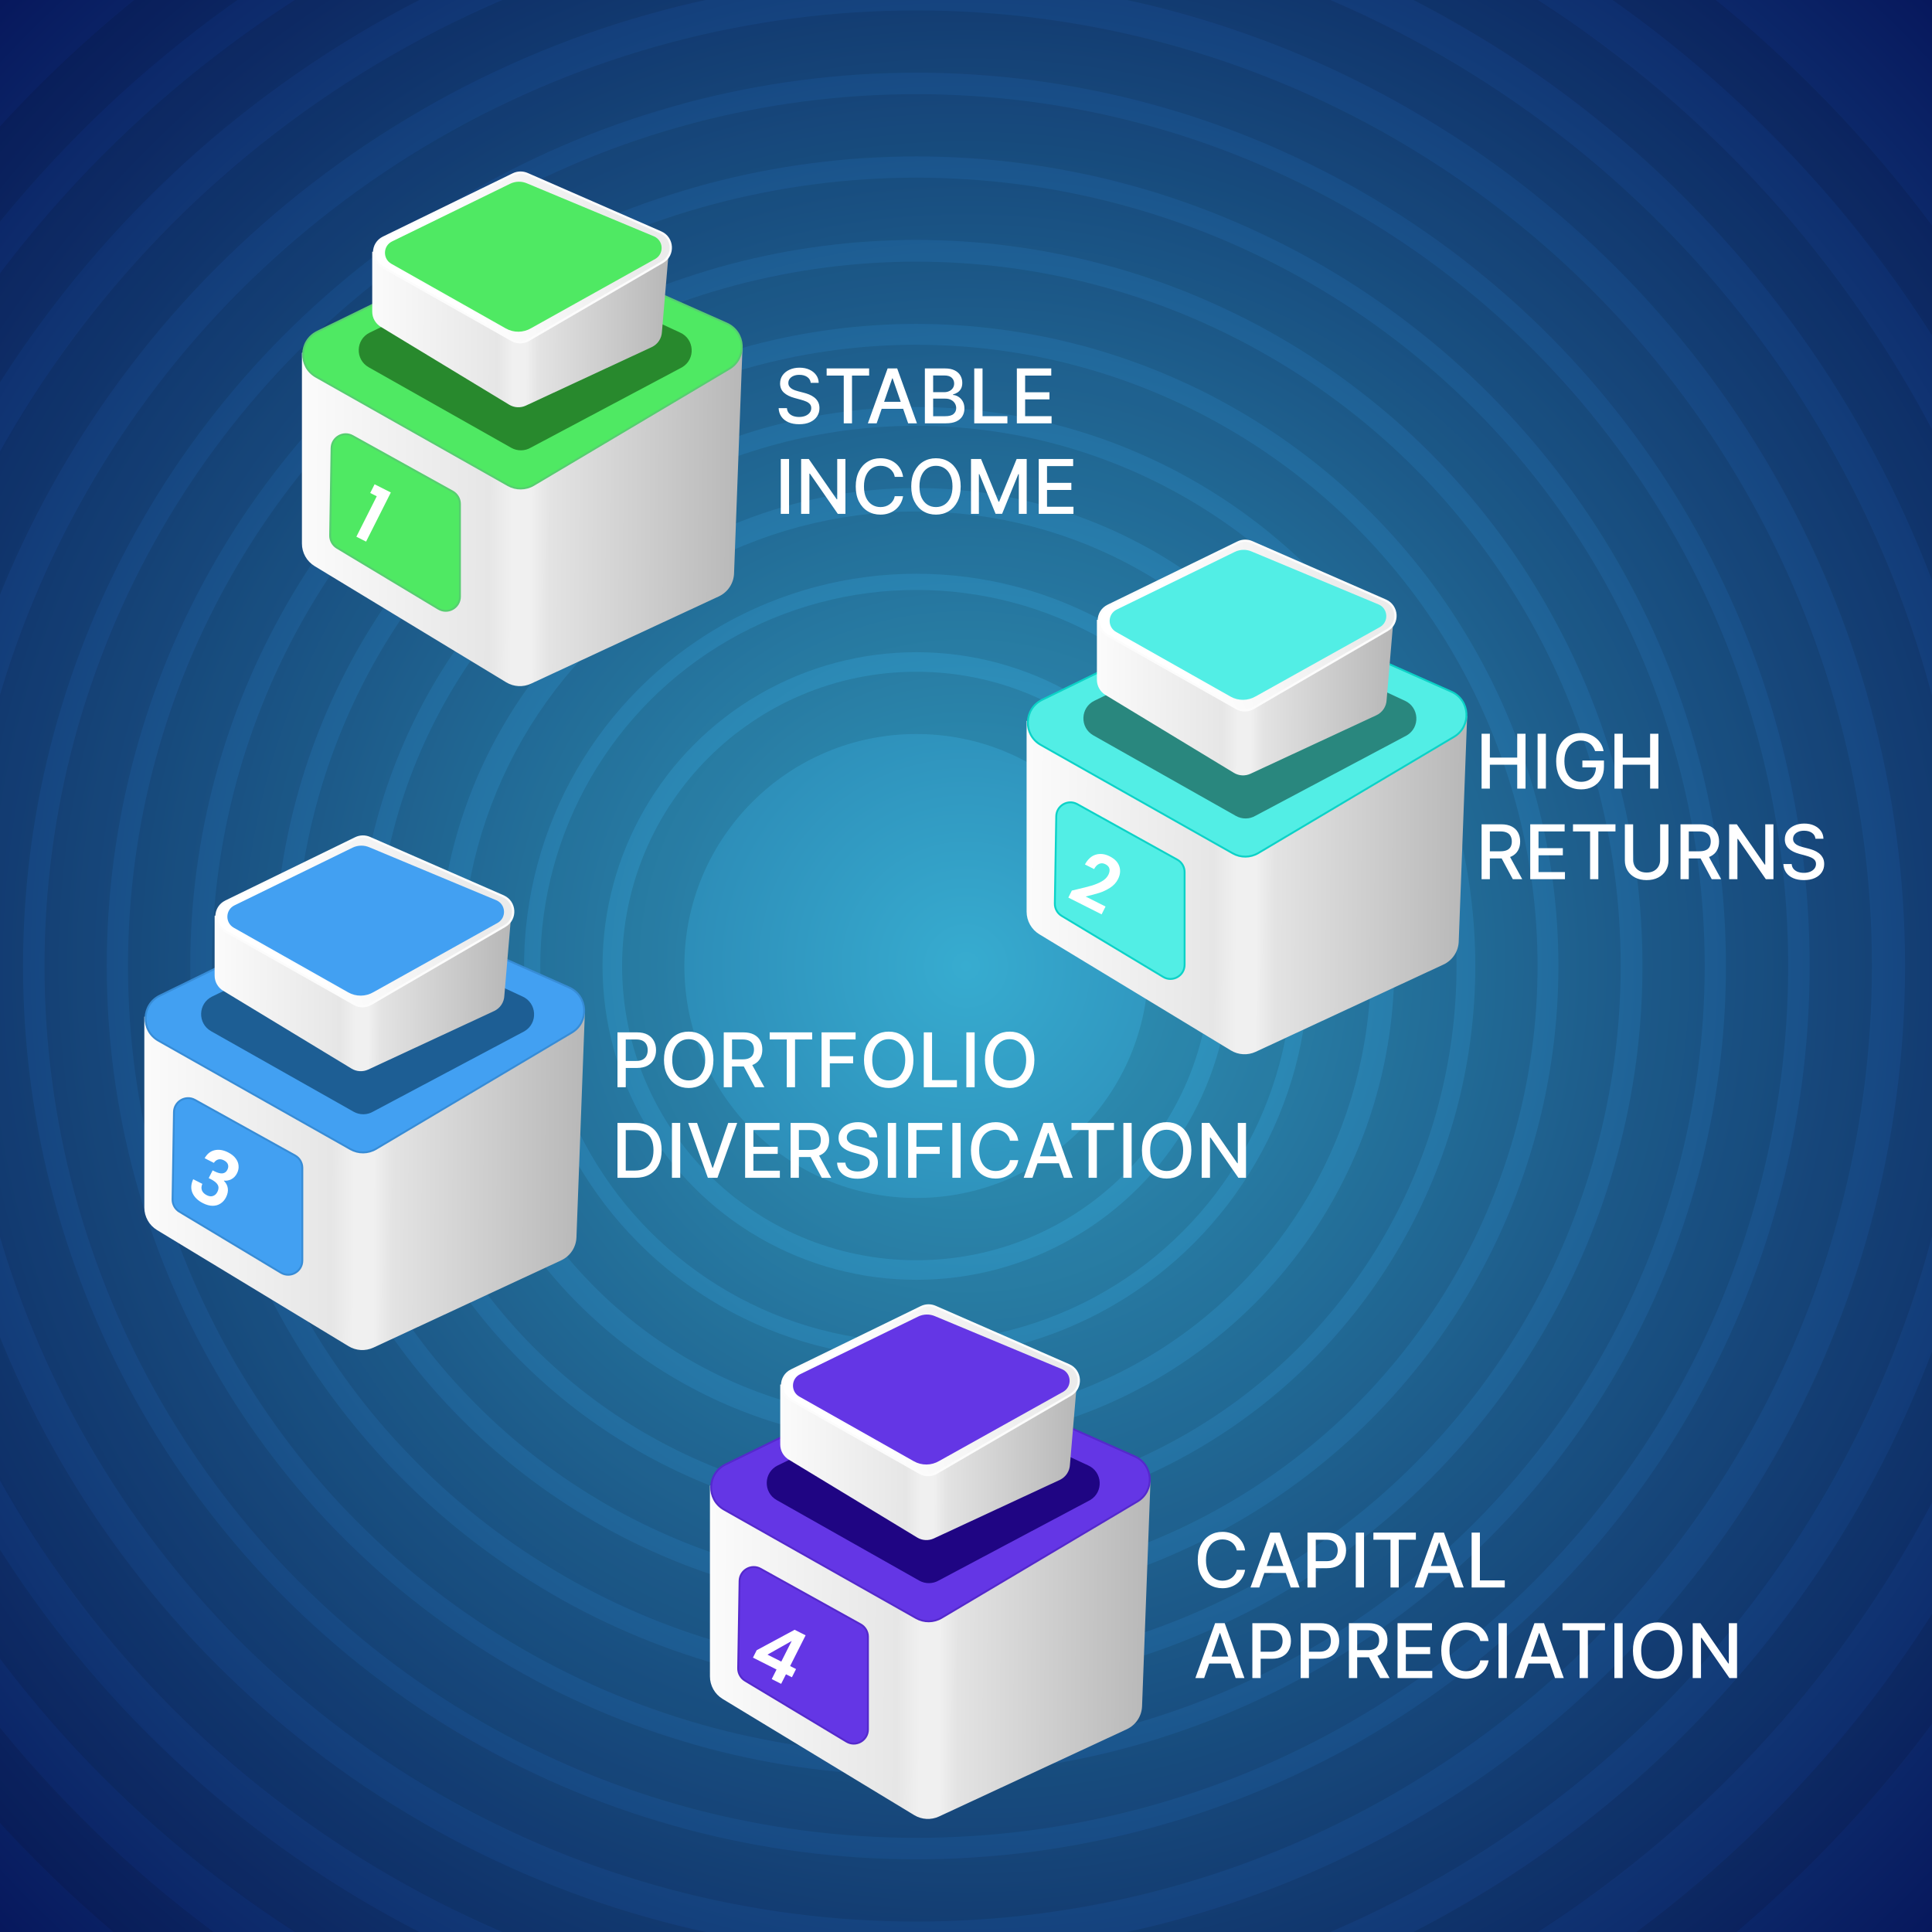 <svg width="1024" height="1024" viewBox="0 0 1024 1024" fill="none" xmlns="http://www.w3.org/2000/svg">
<g clip-path="url(#clip0_9673_22041)">
<rect width="1024" height="1024" fill="url(#paint0_radial_9673_22041)"/>
<circle cx="485.682" cy="512" r="489.975" stroke="black" stroke-opacity="0.1" stroke-width="33"/>
<circle cx="485.682" cy="512" r="540.537" stroke="black" stroke-opacity="0.1" stroke-width="33"/>
<circle cx="485.682" cy="512" r="592.33" stroke="black" stroke-opacity="0.1" stroke-width="33"/>
<circle cx="490.262" cy="516.58" r="648.703" stroke="black" stroke-opacity="0.1" stroke-width="33"/>
<circle cx="485.68" cy="512" r="139.457" stroke="black" stroke-opacity="0.1" stroke-width="33"/>
<circle cx="485.678" cy="512.001" r="182.823" stroke="black" stroke-opacity="0.1" stroke-width="33"/>
<circle cx="485.681" cy="511.999" r="224.404" stroke="black" stroke-opacity="0.1" stroke-width="33"/>
<circle cx="485.675" cy="512" r="269.82" stroke="black" stroke-opacity="0.1" stroke-width="33"/>
<circle cx="485.678" cy="512" r="312.763" stroke="black" stroke-opacity="0.1" stroke-width="33"/>
<circle cx="485.676" cy="512" r="356.817" stroke="black" stroke-opacity="0.1" stroke-width="33"/>
<circle cx="485.685" cy="511.999" r="401.337" stroke="black" stroke-opacity="0.1" stroke-width="33"/>
<circle cx="485.68" cy="512" r="445.59" stroke="black" stroke-opacity="0.1" stroke-width="33"/>
<g filter="url(#filter0_d_9673_22041)">
<path d="M271.451 358.361C267.218 360.329 262.283 360.057 258.291 357.636L156.768 296.064C152.583 293.526 150.027 288.988 150.028 284.093L150.029 182.974L383.535 180.352L379.062 299.939C378.866 305.194 375.741 309.895 370.972 312.111L271.451 358.361Z" fill="url(#paint1_linear_9673_22041)"/>
<path d="M259.288 253.178L157.53 195.696C148.067 190.35 148.478 176.583 158.244 171.812L260.463 121.873C264.046 120.122 268.219 120.045 271.863 121.662L375.134 167.473C385.155 171.918 385.979 185.822 376.554 191.42L272.822 253.031C268.663 255.501 263.5 255.557 259.288 253.178Z" fill="#4FE963" stroke="#56CE70"/>
<path d="M271.372 233.237C268.173 235.133 264.201 235.173 260.958 233.341L185.42 190.659C178.134 186.543 178.442 175.959 185.953 172.297L261.764 135.34C264.52 133.996 267.731 133.94 270.536 135.185L350.428 172.248C358.141 175.672 358.785 186.362 351.536 190.66L271.372 233.237Z" fill="#28892D"/>
<path d="M268.697 210.987C265.858 212.306 262.549 212.123 259.873 210.5L191.805 169.218C188.999 167.517 187.286 164.474 187.286 161.192L187.287 129.426L344.535 128.352L340.846 171.816C340.715 175.339 338.62 178.492 335.422 179.977L268.697 210.987Z" fill="url(#paint2_linear_9673_22041)"/>
<path d="M269.489 88.246L340.285 119.186C340.285 119.186 340.286 119.186 340.286 119.186C346.842 122.098 347.386 131.181 341.23 134.833C341.229 134.833 341.229 134.833 341.228 134.834L270.186 176.177L270.182 176.179C267.464 177.791 264.087 177.825 261.331 176.268L192.766 137.526C186.572 134.027 186.837 125.032 193.218 121.921L262.03 88.376C264.372 87.234 267.101 87.186 269.486 88.245L269.489 88.246Z" fill="url(#paint3_linear_9673_22041)" stroke="#FCFCFC" stroke-width="1.2"/>
<path d="M271.53 169.931C267.399 172.385 262.271 172.441 258.087 170.077L197.45 135.824C192.75 133.169 192.955 126.332 197.805 123.962L260.361 93.401C263.207 92.01 266.523 91.949 269.419 93.233L336.684 121.297C341.661 123.505 342.07 130.41 337.389 133.191L271.53 169.931Z" fill="#4FE963"/>
<path d="M176.879 227.093L229.91 256.535C232.292 257.858 233.769 260.368 233.769 263.092L233.769 312.24C233.769 318.072 227.403 321.673 222.404 318.667L168.626 286.332C166.333 284.953 164.948 282.458 164.992 279.783L165.74 233.529C165.831 227.865 171.927 224.344 176.879 227.093Z" fill="#4FE963" stroke="#56CE70"/>
</g>
<path d="M196.221 261.293L198.543 256.685L207.151 261.024L194.027 287.063L188.883 284.471L199.685 263.039L196.221 261.293Z" fill="white"/>
<path d="M429.699 202.918C429.548 201.574 428.923 200.532 427.824 199.793C426.726 199.045 425.343 198.671 423.676 198.671C422.483 198.671 421.451 198.861 420.58 199.239C419.709 199.609 419.032 200.12 418.549 200.773C418.075 201.417 417.838 202.151 417.838 202.975C417.838 203.666 417.999 204.263 418.321 204.765C418.653 205.267 419.084 205.688 419.614 206.029C420.154 206.361 420.731 206.64 421.347 206.867C421.962 207.085 422.554 207.265 423.123 207.407L425.963 208.146C426.891 208.373 427.843 208.681 428.819 209.069C429.794 209.457 430.698 209.969 431.532 210.603C432.365 211.237 433.037 212.023 433.549 212.961C434.069 213.898 434.33 215.021 434.33 216.327C434.33 217.975 433.904 219.438 433.051 220.717C432.209 221.995 430.982 223.004 429.373 223.742C427.772 224.481 425.836 224.85 423.563 224.85C421.385 224.85 419.5 224.504 417.909 223.813C416.319 223.122 415.073 222.142 414.174 220.873C413.274 219.594 412.777 218.079 412.682 216.327H417.086C417.171 217.379 417.512 218.254 418.108 218.955C418.714 219.647 419.486 220.163 420.424 220.504C421.371 220.835 422.408 221.001 423.534 221.001C424.775 221.001 425.878 220.807 426.844 220.418C427.819 220.021 428.587 219.471 429.145 218.771C429.704 218.06 429.983 217.232 429.983 216.285C429.983 215.423 429.737 214.718 429.245 214.168C428.762 213.619 428.104 213.165 427.27 212.805C426.446 212.445 425.514 212.128 424.472 211.853L421.034 210.915C418.705 210.281 416.858 209.348 415.495 208.117C414.141 206.886 413.463 205.257 413.463 203.231C413.463 201.555 413.918 200.092 414.827 198.842C415.736 197.592 416.967 196.621 418.52 195.93C420.073 195.229 421.825 194.879 423.776 194.879C425.746 194.879 427.483 195.224 428.989 195.915C430.504 196.607 431.697 197.558 432.569 198.771C433.44 199.973 433.894 201.356 433.932 202.918H429.699ZM438.14 199.055V195.276H460.654V199.055H451.578V224.367H447.203V199.055H438.14ZM464.65 224.367H459.99L470.459 195.276H475.53L485.999 224.367H481.34L473.115 200.56H472.888L464.65 224.367ZM465.431 212.975H480.544V216.668H465.431V212.975ZM490.2 224.367V195.276H500.853C502.918 195.276 504.627 195.617 505.981 196.299C507.335 196.971 508.349 197.885 509.021 199.04C509.693 200.186 510.029 201.479 510.029 202.918C510.029 204.13 509.807 205.153 509.362 205.987C508.917 206.81 508.32 207.473 507.572 207.975C506.833 208.468 506.019 208.827 505.129 209.055V209.339C506.095 209.386 507.037 209.699 507.956 210.276C508.884 210.844 509.651 211.654 510.257 212.705C510.863 213.756 511.166 215.035 511.166 216.54C511.166 218.027 510.815 219.362 510.115 220.546C509.423 221.72 508.353 222.653 506.904 223.344C505.456 224.026 503.604 224.367 501.35 224.367H490.2ZM494.589 220.603H500.924C503.027 220.603 504.532 220.196 505.441 219.381C506.35 218.567 506.805 217.549 506.805 216.327C506.805 215.409 506.573 214.566 506.109 213.799C505.645 213.032 504.982 212.421 504.12 211.967C503.268 211.512 502.255 211.285 501.081 211.285H494.589V220.603ZM494.589 207.862H500.47C501.455 207.862 502.34 207.672 503.126 207.293C503.922 206.915 504.551 206.384 505.015 205.702C505.489 205.011 505.725 204.197 505.725 203.259C505.725 202.057 505.304 201.048 504.461 200.234C503.618 199.419 502.326 199.012 500.583 199.012H494.589V207.862ZM516.372 224.367V195.276H520.761V220.589H533.943V224.367H516.372ZM538.95 224.367V195.276H557.189V199.055H543.339V207.918H556.237V211.683H543.339V220.589H557.359V224.367H538.95ZM418.222 243.276V272.367H413.833V243.276H418.222ZM448.094 243.276V272.367H444.06L429.273 251.032H429.003V272.367H424.614V243.276H428.676L443.478 264.64H443.748V243.276H448.094ZM478.659 252.737H474.227C474.056 251.79 473.739 250.956 473.275 250.237C472.811 249.517 472.243 248.906 471.571 248.404C470.898 247.902 470.145 247.523 469.312 247.268C468.488 247.012 467.612 246.884 466.684 246.884C465.008 246.884 463.507 247.306 462.181 248.148C460.865 248.991 459.824 250.227 459.056 251.856C458.299 253.485 457.92 255.473 457.92 257.822C457.92 260.189 458.299 262.187 459.056 263.816C459.824 265.445 460.87 266.676 462.196 267.509C463.521 268.343 465.013 268.759 466.67 268.759C467.589 268.759 468.46 268.636 469.284 268.39C470.117 268.134 470.87 267.76 471.542 267.268C472.215 266.775 472.783 266.174 473.247 265.464C473.72 264.744 474.047 263.92 474.227 262.992L478.659 263.006C478.422 264.436 477.963 265.753 477.281 266.955C476.609 268.148 475.742 269.181 474.681 270.052C473.63 270.914 472.428 271.581 471.074 272.055C469.719 272.528 468.242 272.765 466.642 272.765C464.123 272.765 461.878 272.168 459.909 270.975C457.939 269.772 456.386 268.054 455.25 265.819C454.123 263.584 453.559 260.918 453.559 257.822C453.559 254.716 454.127 252.05 455.264 249.825C456.4 247.59 457.953 245.876 459.923 244.683C461.893 243.48 464.132 242.879 466.642 242.879C468.185 242.879 469.625 243.101 470.96 243.546C472.305 243.982 473.512 244.626 474.582 245.478C475.652 246.321 476.538 247.353 477.238 248.575C477.939 249.787 478.413 251.174 478.659 252.737ZM509.181 257.822C509.181 260.928 508.613 263.598 507.476 265.833C506.34 268.058 504.782 269.772 502.803 270.975C500.833 272.168 498.594 272.765 496.084 272.765C493.565 272.765 491.316 272.168 489.337 270.975C487.367 269.772 485.814 268.054 484.678 265.819C483.542 263.584 482.973 260.918 482.973 257.822C482.973 254.716 483.542 252.05 484.678 249.825C485.814 247.59 487.367 245.876 489.337 244.683C491.316 243.48 493.565 242.879 496.084 242.879C498.594 242.879 500.833 243.48 502.803 244.683C504.782 245.876 506.34 247.59 507.476 249.825C508.613 252.05 509.181 254.716 509.181 257.822ZM504.834 257.822C504.834 255.454 504.451 253.461 503.684 251.842C502.926 250.213 501.884 248.982 500.559 248.148C499.242 247.306 497.751 246.884 496.084 246.884C494.408 246.884 492.912 247.306 491.596 248.148C490.279 248.982 489.238 250.213 488.471 251.842C487.713 253.461 487.334 255.454 487.334 257.822C487.334 260.189 487.713 262.187 488.471 263.816C489.238 265.435 490.279 266.666 491.596 267.509C492.912 268.343 494.408 268.759 496.084 268.759C497.751 268.759 499.242 268.343 500.559 267.509C501.884 266.666 502.926 265.435 503.684 263.816C504.451 262.187 504.834 260.189 504.834 257.822ZM514.653 243.276H519.98L529.241 265.89H529.582L538.843 243.276H544.17V272.367H539.994V251.316H539.724L531.145 272.325H527.679L519.099 251.302H518.829V272.367H514.653V243.276ZM550.551 272.367V243.276H568.79V247.055H554.941V255.918H567.838V259.683H554.941V268.589H568.961V272.367H550.551Z" fill="white"/>
<path d="M327.274 576.264V547.173H337.643C339.907 547.173 341.782 547.585 343.268 548.409C344.755 549.232 345.868 550.359 346.607 551.789C347.345 553.21 347.714 554.81 347.714 556.59C347.714 558.38 347.34 559.99 346.592 561.42C345.854 562.84 344.736 563.967 343.24 564.801C341.753 565.624 339.883 566.036 337.629 566.036H330.499V562.315H337.232C338.661 562.315 339.821 562.069 340.712 561.576C341.602 561.074 342.255 560.392 342.672 559.531C343.089 558.669 343.297 557.689 343.297 556.59C343.297 555.492 343.089 554.517 342.672 553.664C342.255 552.812 341.597 552.144 340.697 551.661C339.807 551.178 338.633 550.937 337.175 550.937H331.663V576.264H327.274ZM378.13 561.718C378.13 564.824 377.562 567.495 376.425 569.73C375.289 571.955 373.731 573.669 371.752 574.872C369.782 576.065 367.543 576.661 365.033 576.661C362.514 576.661 360.265 576.065 358.286 574.872C356.317 573.669 354.763 571.95 353.627 569.715C352.491 567.481 351.923 564.815 351.923 561.718C351.923 558.612 352.491 555.946 353.627 553.721C354.763 551.486 356.317 549.772 358.286 548.579C360.265 547.376 362.514 546.775 365.033 546.775C367.543 546.775 369.782 547.376 371.752 548.579C373.731 549.772 375.289 551.486 376.425 553.721C377.562 555.946 378.13 558.612 378.13 561.718ZM373.783 561.718C373.783 559.351 373.4 557.357 372.633 555.738C371.875 554.109 370.834 552.878 369.508 552.045C368.192 551.202 366.7 550.781 365.033 550.781C363.357 550.781 361.861 551.202 360.545 552.045C359.228 552.878 358.187 554.109 357.42 555.738C356.662 557.357 356.283 559.351 356.283 561.718C356.283 564.086 356.662 566.084 357.42 567.713C358.187 569.332 359.228 570.563 360.545 571.406C361.861 572.239 363.357 572.656 365.033 572.656C366.7 572.656 368.192 572.239 369.508 571.406C370.834 570.563 371.875 569.332 372.633 567.713C373.4 566.084 373.783 564.086 373.783 561.718ZM383.602 576.264V547.173H393.972C396.225 547.173 398.096 547.561 399.582 548.338C401.079 549.114 402.196 550.189 402.935 551.562C403.673 552.926 404.043 554.502 404.043 556.292C404.043 558.072 403.669 559.64 402.92 560.994C402.182 562.338 401.064 563.385 399.568 564.133C398.081 564.881 396.211 565.255 393.957 565.255H386.102V561.477H393.56C394.98 561.477 396.135 561.273 397.026 560.866C397.925 560.459 398.583 559.867 399 559.09C399.417 558.314 399.625 557.381 399.625 556.292C399.625 555.194 399.412 554.242 398.986 553.437C398.569 552.632 397.911 552.017 397.011 551.59C396.121 551.155 394.952 550.937 393.503 550.937H387.991V576.264H383.602ZM397.963 563.139L405.151 576.264H400.151L393.105 563.139H397.963ZM407.949 550.951V547.173H430.463V550.951H421.386V576.264H417.011V550.951H407.949ZM435.438 576.264V547.173H453.478V550.951H439.827V559.815H452.185V563.579H439.827V576.264H435.438ZM484.146 561.718C484.146 564.824 483.577 567.495 482.441 569.73C481.305 571.955 479.747 573.669 477.768 574.872C475.798 576.065 473.558 576.661 471.049 576.661C468.53 576.661 466.281 576.065 464.302 574.872C462.332 573.669 460.779 571.95 459.643 569.715C458.506 567.481 457.938 564.815 457.938 561.718C457.938 558.612 458.506 555.946 459.643 553.721C460.779 551.486 462.332 549.772 464.302 548.579C466.281 547.376 468.53 546.775 471.049 546.775C473.558 546.775 475.798 547.376 477.768 548.579C479.747 549.772 481.305 551.486 482.441 553.721C483.577 555.946 484.146 558.612 484.146 561.718ZM479.799 561.718C479.799 559.351 479.415 557.357 478.648 555.738C477.891 554.109 476.849 552.878 475.523 552.045C474.207 551.202 472.716 550.781 471.049 550.781C469.373 550.781 467.877 551.202 466.56 552.045C465.244 552.878 464.202 554.109 463.435 555.738C462.678 557.357 462.299 559.351 462.299 561.718C462.299 564.086 462.678 566.084 463.435 567.713C464.202 569.332 465.244 570.563 466.56 571.406C467.877 572.239 469.373 572.656 471.049 572.656C472.716 572.656 474.207 572.239 475.523 571.406C476.849 570.563 477.891 569.332 478.648 567.713C479.415 566.084 479.799 564.086 479.799 561.718ZM489.618 576.264V547.173H494.007V572.485H507.189V576.264H489.618ZM516.585 547.173V576.264H512.196V547.173H516.585ZM548.247 561.718C548.247 564.824 547.679 567.495 546.543 569.73C545.406 571.955 543.848 573.669 541.869 574.872C539.9 576.065 537.66 576.661 535.151 576.661C532.632 576.661 530.383 576.065 528.403 574.872C526.434 573.669 524.881 571.95 523.744 569.715C522.608 567.481 522.04 564.815 522.04 561.718C522.04 558.612 522.608 555.946 523.744 553.721C524.881 551.486 526.434 549.772 528.403 548.579C530.383 547.376 532.632 546.775 535.151 546.775C537.66 546.775 539.9 547.376 541.869 548.579C543.848 549.772 545.406 551.486 546.543 553.721C547.679 555.946 548.247 558.612 548.247 561.718ZM543.901 561.718C543.901 559.351 543.517 557.357 542.75 555.738C541.992 554.109 540.951 552.878 539.625 552.045C538.309 551.202 536.817 550.781 535.151 550.781C533.474 550.781 531.978 551.202 530.662 552.045C529.346 552.878 528.304 554.109 527.537 555.738C526.779 557.357 526.401 559.351 526.401 561.718C526.401 564.086 526.779 566.084 527.537 567.713C528.304 569.332 529.346 570.563 530.662 571.406C531.978 572.239 533.474 572.656 535.151 572.656C536.817 572.656 538.309 572.239 539.625 571.406C540.951 570.563 541.992 569.332 542.75 567.713C543.517 566.084 543.901 564.086 543.901 561.718ZM336.692 624.264H327.274V595.173H336.99C339.84 595.173 342.288 595.755 344.334 596.92C346.379 598.075 347.946 599.737 349.036 601.906C350.134 604.065 350.683 606.655 350.683 609.676C350.683 612.706 350.129 615.31 349.021 617.488C347.923 619.666 346.332 621.342 344.249 622.517C342.165 623.681 339.646 624.264 336.692 624.264ZM331.663 620.428H336.45C338.666 620.428 340.508 620.012 341.976 619.178C343.444 618.336 344.542 617.119 345.271 615.528C346 613.927 346.365 611.977 346.365 609.676C346.365 607.393 346 605.457 345.271 603.866C344.552 602.275 343.477 601.068 342.047 600.244C340.617 599.42 338.841 599.008 336.72 599.008H331.663V620.428ZM360.531 595.173V624.264H356.141V595.173H360.531ZM369.465 595.173L377.562 618.866H377.888L385.985 595.173H390.729L380.261 624.264H375.19L364.721 595.173H369.465ZM394.93 624.264V595.173H413.169V598.951H399.32V607.815H412.217V611.579H399.32V620.485H413.339V624.264H394.93ZM419.032 624.264V595.173H429.401C431.655 595.173 433.525 595.561 435.012 596.338C436.508 597.114 437.626 598.189 438.364 599.562C439.103 600.926 439.472 602.502 439.472 604.292C439.472 606.072 439.098 607.64 438.35 608.994C437.612 610.338 436.494 611.385 434.998 612.133C433.511 612.881 431.641 613.255 429.387 613.255H421.532V609.477H428.989C430.41 609.477 431.565 609.273 432.455 608.866C433.355 608.459 434.013 607.867 434.43 607.09C434.846 606.314 435.055 605.381 435.055 604.292C435.055 603.194 434.842 602.242 434.415 601.437C433.999 600.632 433.341 600.017 432.441 599.59C431.551 599.155 430.381 598.937 428.933 598.937H423.421V624.264H419.032ZM433.393 611.139L440.58 624.264H435.58L428.535 611.139H433.393ZM460.68 602.815C460.528 601.47 459.903 600.428 458.805 599.69C457.706 598.942 456.324 598.568 454.657 598.568C453.464 598.568 452.432 598.757 451.56 599.136C450.689 599.505 450.012 600.017 449.529 600.67C449.056 601.314 448.819 602.048 448.819 602.872C448.819 603.563 448.98 604.16 449.302 604.661C449.633 605.163 450.064 605.585 450.594 605.926C451.134 606.257 451.712 606.536 452.327 606.764C452.943 606.981 453.535 607.161 454.103 607.303L456.944 608.042C457.872 608.269 458.824 608.577 459.799 608.965C460.774 609.354 461.679 609.865 462.512 610.499C463.345 611.134 464.018 611.92 464.529 612.857C465.05 613.795 465.31 614.917 465.31 616.224C465.31 617.872 464.884 619.335 464.032 620.613C463.189 621.892 461.963 622.9 460.353 623.639C458.753 624.377 456.816 624.747 454.543 624.747C452.365 624.747 450.481 624.401 448.89 623.71C447.299 623.018 446.054 622.038 445.154 620.769C444.254 619.491 443.757 617.976 443.663 616.224H448.066C448.151 617.275 448.492 618.151 449.089 618.852C449.695 619.543 450.467 620.059 451.404 620.4C452.351 620.731 453.388 620.897 454.515 620.897C455.755 620.897 456.859 620.703 457.825 620.315C458.8 619.917 459.567 619.368 460.126 618.667C460.684 617.957 460.964 617.128 460.964 616.181C460.964 615.32 460.718 614.614 460.225 614.065C459.742 613.516 459.084 613.061 458.251 612.701C457.427 612.341 456.494 612.024 455.452 611.749L452.015 610.812C449.685 610.177 447.839 609.245 446.475 608.014C445.121 606.783 444.444 605.154 444.444 603.127C444.444 601.451 444.898 599.988 445.808 598.738C446.717 597.488 447.948 596.517 449.501 595.826C451.054 595.125 452.806 594.775 454.756 594.775C456.726 594.775 458.464 595.121 459.969 595.812C461.485 596.503 462.678 597.455 463.549 598.667C464.42 599.87 464.875 601.252 464.913 602.815H460.68ZM474.945 595.173V624.264H470.555V595.173H474.945ZM481.337 624.264V595.173H499.376V598.951H485.726V607.815H498.084V611.579H485.726V624.264H481.337ZM509.163 595.173V624.264H504.774V595.173H509.163ZM539.717 604.633H535.286C535.115 603.686 534.798 602.853 534.334 602.133C533.87 601.413 533.302 600.802 532.629 600.301C531.957 599.799 531.204 599.42 530.371 599.164C529.547 598.909 528.671 598.781 527.743 598.781C526.067 598.781 524.566 599.202 523.24 600.045C521.924 600.888 520.882 602.124 520.115 603.752C519.357 605.381 518.979 607.37 518.979 609.718C518.979 612.086 519.357 614.084 520.115 615.713C520.882 617.341 521.929 618.572 523.254 619.406C524.58 620.239 526.071 620.656 527.729 620.656C528.647 620.656 529.518 620.533 530.342 620.286C531.176 620.031 531.929 619.657 532.601 619.164C533.273 618.672 533.841 618.07 534.305 617.36C534.779 616.641 535.106 615.817 535.286 614.889L539.717 614.903C539.481 616.333 539.021 617.649 538.339 618.852C537.667 620.045 536.801 621.077 535.74 621.948C534.689 622.81 533.486 623.478 532.132 623.951C530.778 624.425 529.301 624.661 527.7 624.661C525.181 624.661 522.937 624.065 520.967 622.872C518.998 621.669 517.445 619.95 516.308 617.715C515.181 615.481 514.618 612.815 514.618 609.718C514.618 606.612 515.186 603.946 516.322 601.721C517.459 599.486 519.012 597.772 520.982 596.579C522.951 595.376 525.191 594.775 527.7 594.775C529.244 594.775 530.683 594.998 532.018 595.443C533.363 595.878 534.571 596.522 535.641 597.374C536.711 598.217 537.596 599.249 538.297 600.471C538.998 601.683 539.471 603.07 539.717 604.633ZM547.232 624.264H542.572L553.041 595.173H558.112L568.581 624.264H563.922L555.697 600.457H555.47L547.232 624.264ZM548.013 612.872H563.126V616.565H548.013V612.872ZM567.91 598.951V595.173H590.424V598.951H581.347V624.264H576.972V598.951H567.91ZM599.788 595.173V624.264H595.399V595.173H599.788ZM631.45 609.718C631.45 612.824 630.882 615.495 629.746 617.73C628.609 619.955 627.052 621.669 625.072 622.872C623.103 624.065 620.863 624.661 618.354 624.661C615.835 624.661 613.586 624.065 611.607 622.872C609.637 621.669 608.084 619.95 606.947 617.715C605.811 615.481 605.243 612.815 605.243 609.718C605.243 606.612 605.811 603.946 606.947 601.721C608.084 599.486 609.637 597.772 611.607 596.579C613.586 595.376 615.835 594.775 618.354 594.775C620.863 594.775 623.103 595.376 625.072 596.579C627.052 597.772 628.609 599.486 629.746 601.721C630.882 603.946 631.45 606.612 631.45 609.718ZM627.104 609.718C627.104 607.351 626.72 605.357 625.953 603.738C625.196 602.109 624.154 600.878 622.828 600.045C621.512 599.202 620.02 598.781 618.354 598.781C616.678 598.781 615.181 599.202 613.865 600.045C612.549 600.878 611.507 602.109 610.74 603.738C609.982 605.357 609.604 607.351 609.604 609.718C609.604 612.086 609.982 614.084 610.74 615.713C611.507 617.332 612.549 618.563 613.865 619.406C615.181 620.239 616.678 620.656 618.354 620.656C620.02 620.656 621.512 620.239 622.828 619.406C624.154 618.563 625.196 617.332 625.953 615.713C626.72 614.084 627.104 612.086 627.104 609.718ZM660.403 595.173V624.264H656.369L641.582 602.928H641.312V624.264H636.923V595.173H640.985L655.786 616.536H656.056V595.173H660.403Z" fill="white"/>
<path d="M785.27 417.992V388.901H789.659V401.543H804.162V388.901H808.566V417.992H804.162V405.308H789.659V417.992H785.27ZM819.347 388.901V417.992H814.958V388.901H819.347ZM845.426 398.092C845.152 397.23 844.783 396.458 844.319 395.776C843.864 395.085 843.319 394.498 842.685 394.015C842.051 393.522 841.326 393.148 840.512 392.893C839.707 392.637 838.821 392.509 837.855 392.509C836.217 392.509 834.74 392.931 833.424 393.773C832.107 394.616 831.066 395.852 830.299 397.481C829.541 399.1 829.162 401.084 829.162 403.433C829.162 405.79 829.546 407.784 830.313 409.413C831.08 411.041 832.131 412.277 833.466 413.12C834.801 413.963 836.321 414.384 838.026 414.384C839.607 414.384 840.985 414.062 842.159 413.418C843.343 412.774 844.257 411.865 844.901 410.691C845.554 409.507 845.881 408.115 845.881 406.515L847.017 406.728H838.694V403.106H850.128V406.415C850.128 408.859 849.607 410.98 848.566 412.779C847.533 414.569 846.104 415.951 844.276 416.927C842.458 417.902 840.374 418.39 838.026 418.39C835.393 418.39 833.083 417.784 831.094 416.572C829.115 415.36 827.571 413.641 826.463 411.415C825.355 409.181 824.801 406.529 824.801 403.461C824.801 401.141 825.123 399.058 825.767 397.211C826.411 395.364 827.316 393.797 828.48 392.509C829.655 391.212 831.033 390.222 832.614 389.54C834.205 388.849 835.943 388.504 837.827 388.504C839.399 388.504 840.862 388.736 842.216 389.2C843.58 389.664 844.792 390.322 845.853 391.174C846.923 392.026 847.808 393.04 848.509 394.214C849.21 395.379 849.683 396.671 849.929 398.092H845.426ZM855.7 417.992V388.901H860.089V401.543H874.592V388.901H878.995V417.992H874.592V405.308H860.089V417.992H855.7ZM785.27 465.992V436.901H795.64C797.893 436.901 799.764 437.29 801.25 438.066C802.747 438.843 803.864 439.917 804.603 441.29C805.341 442.654 805.711 444.231 805.711 446.021C805.711 447.801 805.337 449.368 804.588 450.722C803.85 452.067 802.732 453.113 801.236 453.862C799.749 454.61 797.879 454.984 795.625 454.984H787.77V451.205H795.228C796.648 451.205 797.803 451.002 798.694 450.594C799.593 450.187 800.251 449.595 800.668 448.819C801.085 448.042 801.293 447.11 801.293 446.021C801.293 444.922 801.08 443.97 800.654 443.165C800.237 442.361 799.579 441.745 798.679 441.319C797.789 440.883 796.62 440.665 795.171 440.665H789.659V465.992H785.27ZM799.631 452.867L806.819 465.992H801.819L794.773 452.867H799.631ZM811.051 465.992V436.901H829.29V440.68H815.441V449.543H828.338V453.308H815.441V462.214H829.461V465.992H811.051ZM833.718 440.68V436.901H856.233V440.68H847.156V465.992H842.781V440.68H833.718ZM879.915 436.901H884.319V456.035C884.319 458.071 883.84 459.875 882.884 461.447C881.927 463.009 880.583 464.24 878.85 465.14C877.117 466.03 875.086 466.475 872.756 466.475C870.436 466.475 868.409 466.03 866.676 465.14C864.944 464.24 863.599 463.009 862.642 461.447C861.686 459.875 861.208 458.071 861.208 456.035V436.901H865.597V455.68C865.597 456.996 865.886 458.165 866.463 459.188C867.051 460.211 867.879 461.016 868.949 461.603C870.019 462.181 871.288 462.469 872.756 462.469C874.233 462.469 875.507 462.181 876.577 461.603C877.657 461.016 878.48 460.211 879.049 459.188C879.626 458.165 879.915 456.996 879.915 455.68V436.901ZM890.7 465.992V436.901H901.069C903.323 436.901 905.193 437.29 906.68 438.066C908.176 438.843 909.294 439.917 910.032 441.29C910.771 442.654 911.14 444.231 911.14 446.021C911.14 447.801 910.766 449.368 910.018 450.722C909.279 452.067 908.162 453.113 906.666 453.862C905.179 454.61 903.309 454.984 901.055 454.984H893.2V451.205H900.657C902.078 451.205 903.233 451.002 904.123 450.594C905.023 450.187 905.681 449.595 906.098 448.819C906.514 448.042 906.723 447.11 906.723 446.021C906.723 444.922 906.51 443.97 906.083 443.165C905.667 442.361 905.009 441.745 904.109 441.319C903.219 440.883 902.049 440.665 900.6 440.665H895.089V465.992H890.7ZM905.061 452.867L912.248 465.992H907.248L900.203 452.867H905.061ZM939.961 436.901V465.992H935.927L921.14 444.657H920.87V465.992H916.481V436.901H920.544L935.345 458.265H935.615V436.901H939.961ZM962.23 444.543C962.079 443.199 961.454 442.157 960.355 441.418C959.257 440.67 957.874 440.296 956.208 440.296C955.015 440.296 953.982 440.486 953.111 440.864C952.24 441.234 951.563 441.745 951.08 442.398C950.606 443.042 950.37 443.776 950.37 444.6C950.37 445.291 950.531 445.888 950.853 446.39C951.184 446.892 951.615 447.313 952.145 447.654C952.685 447.986 953.263 448.265 953.878 448.492C954.494 448.71 955.086 448.89 955.654 449.032L958.495 449.771C959.423 449.998 960.374 450.306 961.35 450.694C962.325 451.082 963.23 451.594 964.063 452.228C964.896 452.862 965.569 453.648 966.08 454.586C966.601 455.523 966.861 456.646 966.861 457.952C966.861 459.6 966.435 461.063 965.583 462.342C964.74 463.62 963.514 464.629 961.904 465.367C960.303 466.106 958.367 466.475 956.094 466.475C953.916 466.475 952.032 466.129 950.441 465.438C948.85 464.747 947.605 463.767 946.705 462.498C945.805 461.219 945.308 459.704 945.213 457.952H949.617C949.702 459.004 950.043 459.879 950.64 460.58C951.246 461.272 952.017 461.788 952.955 462.129C953.902 462.46 954.939 462.626 956.066 462.626C957.306 462.626 958.409 462.432 959.375 462.043C960.351 461.646 961.118 461.096 961.676 460.396C962.235 459.685 962.515 458.857 962.515 457.91C962.515 457.048 962.268 456.343 961.776 455.793C961.293 455.244 960.635 454.79 959.801 454.43C958.978 454.07 958.045 453.753 957.003 453.478L953.566 452.54C951.236 451.906 949.39 450.973 948.026 449.742C946.672 448.511 945.995 446.882 945.995 444.856C945.995 443.18 946.449 441.717 947.358 440.467C948.267 439.217 949.498 438.246 951.051 437.555C952.605 436.854 954.356 436.504 956.307 436.504C958.277 436.504 960.015 436.849 961.52 437.54C963.035 438.232 964.229 439.183 965.1 440.396C965.971 441.598 966.426 442.981 966.463 444.543H962.23Z" fill="white"/>
<g filter="url(#filter1_d_9673_22041)">
<path d="M487.705 958.777C483.472 960.745 478.537 960.473 474.545 958.052L373.022 896.48C368.837 893.942 366.281 889.404 366.281 884.509L366.283 783.39L599.789 780.768L595.316 900.355C595.12 905.61 591.995 910.311 587.226 912.527L487.705 958.777Z" fill="url(#paint4_linear_9673_22041)"/>
<path d="M475.542 853.594L373.784 796.112C364.32 790.766 364.732 776.999 374.498 772.228L476.717 722.289C480.299 720.539 484.472 720.461 488.117 722.078L591.388 767.889C601.409 772.334 602.233 786.238 592.807 791.836L489.076 853.447C484.917 855.917 479.754 855.973 475.542 853.594Z" fill="#6436E5" stroke="#5429CC"/>
<path d="M487.626 833.653C484.427 835.549 480.455 835.589 477.212 833.757L401.673 791.075C394.388 786.959 394.696 776.375 402.207 772.713L478.018 735.756C480.774 734.412 483.984 734.356 486.79 735.601L566.682 772.664C574.395 776.088 575.039 786.778 567.79 791.076L487.626 833.653Z" fill="#1F0583"/>
<path d="M484.951 811.403C482.112 812.722 478.803 812.539 476.127 810.916L408.059 769.634C405.253 767.933 403.54 764.89 403.54 761.608L403.541 729.842L560.789 728.768L557.1 772.232C556.969 775.755 554.874 778.908 551.676 780.393L484.951 811.403Z" fill="url(#paint5_linear_9673_22041)"/>
<path d="M485.743 688.662L556.538 719.602C556.539 719.602 556.539 719.602 556.54 719.602C563.096 722.514 563.64 731.597 557.484 735.249C557.483 735.249 557.483 735.25 557.482 735.25L486.44 776.593L486.436 776.595C483.718 778.207 480.341 778.241 477.585 776.684L409.02 737.942C402.826 734.443 403.091 725.448 409.472 722.337L478.284 688.792C480.626 687.65 483.355 687.602 485.74 688.661L485.743 688.662Z" fill="url(#paint6_linear_9673_22041)" stroke="#FCFCFC" stroke-width="1.2"/>
<path d="M487.784 770.347C483.653 772.801 478.525 772.857 474.341 770.493L413.704 736.24C409.004 733.585 409.208 726.748 414.059 724.378L476.615 693.817C479.461 692.426 482.777 692.365 485.673 693.649L552.938 721.713C557.915 723.921 558.324 730.826 553.643 733.607L487.784 770.347Z" fill="#6436E5"/>
<path d="M393.133 827.509L446.164 856.951C448.546 858.274 450.023 860.784 450.023 863.508L450.023 912.656C450.023 918.488 443.657 922.089 438.658 919.083L384.88 886.748C382.587 885.369 381.202 882.874 381.246 880.199L381.993 833.945C382.085 828.281 388.181 824.76 393.133 827.509Z" fill="#6436E5" stroke="#5429CC"/>
</g>
<path d="M399.08 878.576L401.061 874.647L421.166 863.817L426.989 866.752L418.779 883.04L421.922 884.624L419.726 888.982L416.583 887.398L414.026 892.47L409.026 889.949L411.582 884.877L399.08 878.576ZM419.609 869.751L406.777 876.991L414.1 880.681L419.609 869.751Z" fill="white"/>
<path d="M659.932 821.772H655.5C655.33 820.825 655.013 819.991 654.549 819.272C654.085 818.552 653.516 817.941 652.844 817.439C652.172 816.937 651.419 816.559 650.586 816.303C649.762 816.047 648.886 815.919 647.958 815.919C646.282 815.919 644.781 816.341 643.455 817.184C642.139 818.026 641.097 819.262 640.33 820.891C639.572 822.52 639.194 824.508 639.194 826.857C639.194 829.224 639.572 831.222 640.33 832.851C641.097 834.48 642.143 835.711 643.469 836.544C644.795 837.378 646.286 837.794 647.944 837.794C648.862 837.794 649.733 837.671 650.557 837.425C651.391 837.169 652.143 836.795 652.816 836.303C653.488 835.81 654.056 835.209 654.52 834.499C654.994 833.779 655.32 832.955 655.5 832.027L659.932 832.042C659.695 833.471 659.236 834.788 658.554 835.99C657.882 837.184 657.016 838.216 655.955 839.087C654.904 839.949 653.701 840.616 652.347 841.09C650.993 841.563 649.516 841.8 647.915 841.8C645.396 841.8 643.152 841.203 641.182 840.01C639.212 838.808 637.659 837.089 636.523 834.854C635.396 832.619 634.833 829.953 634.833 826.857C634.833 823.751 635.401 821.085 636.537 818.86C637.674 816.625 639.227 814.911 641.196 813.718C643.166 812.515 645.406 811.914 647.915 811.914C649.459 811.914 650.898 812.136 652.233 812.581C653.578 813.017 654.785 813.661 655.855 814.513C656.926 815.356 657.811 816.388 658.512 817.61C659.212 818.822 659.686 820.209 659.932 821.772ZM667.446 841.402H662.787L673.256 812.311H678.327L688.796 841.402H684.137L675.912 817.596H675.685L667.446 841.402ZM668.228 830.01H683.341V833.703H668.228V830.01ZM692.997 841.402V812.311H703.366C705.629 812.311 707.504 812.723 708.991 813.547C710.478 814.371 711.591 815.498 712.329 816.928C713.068 818.348 713.437 819.949 713.437 821.729C713.437 823.519 713.063 825.129 712.315 826.559C711.576 827.979 710.459 829.106 708.963 829.939C707.476 830.763 705.606 831.175 703.352 831.175H696.221V827.453H702.954C704.384 827.453 705.544 827.207 706.434 826.715C707.324 826.213 707.978 825.531 708.395 824.669C708.811 823.808 709.02 822.828 709.02 821.729C709.02 820.631 708.811 819.655 708.395 818.803C707.978 817.951 707.32 817.283 706.42 816.8C705.53 816.317 704.356 816.076 702.897 816.076H697.386V841.402H692.997ZM722.972 812.311V841.402H718.583V812.311H722.972ZM727.929 816.09V812.311H750.444V816.09H741.367V841.402H736.992V816.09H727.929ZM754.439 841.402H749.779L760.248 812.311H765.319L775.788 841.402H771.129L762.904 817.596H762.677L754.439 841.402ZM755.22 830.01H770.333V833.703H755.22V830.01ZM779.989 841.402V812.311H784.378V837.624H797.56V841.402H779.989ZM638.228 889.402H633.569L644.037 860.311H649.108L659.577 889.402H654.918L646.694 865.596H646.466L638.228 889.402ZM639.009 878.01H654.123V881.703H639.009V878.01ZM663.778 889.402V860.311H674.147C676.411 860.311 678.286 860.723 679.772 861.547C681.259 862.371 682.372 863.498 683.11 864.928C683.849 866.348 684.218 867.949 684.218 869.729C684.218 871.519 683.844 873.129 683.096 874.559C682.358 875.979 681.24 877.106 679.744 877.939C678.257 878.763 676.387 879.175 674.133 879.175H667.002V875.453H673.735C675.165 875.453 676.325 875.207 677.216 874.715C678.106 874.213 678.759 873.531 679.176 872.669C679.592 871.808 679.801 870.828 679.801 869.729C679.801 868.631 679.592 867.655 679.176 866.803C678.759 865.951 678.101 865.283 677.201 864.8C676.311 864.317 675.137 864.076 673.679 864.076H668.167V889.402H663.778ZM689.364 889.402V860.311H699.733C701.997 860.311 703.872 860.723 705.358 861.547C706.845 862.371 707.958 863.498 708.696 864.928C709.435 866.348 709.804 867.949 709.804 869.729C709.804 871.519 709.43 873.129 708.682 874.559C707.944 875.979 706.826 877.106 705.33 877.939C703.843 878.763 701.973 879.175 699.719 879.175H692.588V875.453H699.321C700.751 875.453 701.911 875.207 702.801 874.715C703.692 874.213 704.345 873.531 704.762 872.669C705.178 871.808 705.387 870.828 705.387 869.729C705.387 868.631 705.178 867.655 704.762 866.803C704.345 865.951 703.687 865.283 702.787 864.8C701.897 864.317 700.723 864.076 699.265 864.076H693.753V889.402H689.364ZM714.95 889.402V860.311H725.319C727.573 860.311 729.443 860.7 730.93 861.476C732.426 862.253 733.544 863.328 734.282 864.701C735.021 866.064 735.39 867.641 735.39 869.431C735.39 871.211 735.016 872.778 734.268 874.132C733.529 875.477 732.412 876.524 730.916 877.272C729.429 878.02 727.559 878.394 725.305 878.394H717.45V874.615H724.907C726.328 874.615 727.483 874.412 728.373 874.005C729.273 873.597 729.931 873.006 730.348 872.229C730.764 871.453 730.973 870.52 730.973 869.431C730.973 868.332 730.76 867.381 730.333 866.576C729.917 865.771 729.259 865.155 728.359 864.729C727.469 864.293 726.299 864.076 724.85 864.076H719.339V889.402H714.95ZM729.311 876.277L736.498 889.402H731.498L724.453 876.277H729.311ZM740.731 889.402V860.311H758.97V864.09H745.12V872.953H758.018V876.718H745.12V885.624H759.14V889.402H740.731ZM788.995 869.772H784.563C784.392 868.825 784.075 867.991 783.611 867.272C783.147 866.552 782.579 865.941 781.907 865.439C781.234 864.937 780.481 864.559 779.648 864.303C778.824 864.047 777.948 863.919 777.02 863.919C775.344 863.919 773.843 864.341 772.517 865.184C771.201 866.026 770.159 867.262 769.392 868.891C768.635 870.52 768.256 872.508 768.256 874.857C768.256 877.224 768.635 879.222 769.392 880.851C770.159 882.48 771.206 883.711 772.532 884.544C773.857 885.378 775.349 885.794 777.006 885.794C777.925 885.794 778.796 885.671 779.62 885.425C780.453 885.169 781.206 884.795 781.878 884.303C782.551 883.81 783.119 883.209 783.583 882.499C784.056 881.779 784.383 880.955 784.563 880.027L788.995 880.042C788.758 881.471 788.299 882.788 787.617 883.99C786.944 885.184 786.078 886.216 785.017 887.087C783.966 887.949 782.764 888.616 781.409 889.09C780.055 889.563 778.578 889.8 776.978 889.8C774.459 889.8 772.214 889.203 770.245 888.01C768.275 886.808 766.722 885.089 765.586 882.854C764.459 880.619 763.895 877.953 763.895 874.857C763.895 871.751 764.463 869.085 765.6 866.86C766.736 864.625 768.289 862.911 770.259 861.718C772.229 860.515 774.468 859.914 776.978 859.914C778.521 859.914 779.961 860.136 781.296 860.581C782.641 861.017 783.848 861.661 784.918 862.513C785.988 863.356 786.873 864.388 787.574 865.61C788.275 866.822 788.748 868.209 788.995 869.772ZM798.636 860.311V889.402H794.247V860.311H798.636ZM807.485 889.402H802.826L813.295 860.311H818.366L828.835 889.402H824.176L815.951 865.596H815.724L807.485 889.402ZM808.267 878.01H823.38V881.703H808.267V878.01ZM828.164 864.09V860.311H850.678V864.09H841.601V889.402H837.226V864.09H828.164ZM860.042 860.311V889.402H855.653V860.311H860.042ZM891.704 874.857C891.704 877.963 891.136 880.633 890 882.868C888.863 885.094 887.306 886.808 885.326 888.01C883.357 889.203 881.117 889.8 878.608 889.8C876.089 889.8 873.84 889.203 871.86 888.01C869.891 886.808 868.338 885.089 867.201 882.854C866.065 880.619 865.497 877.953 865.497 874.857C865.497 871.751 866.065 869.085 867.201 866.86C868.338 864.625 869.891 862.911 871.86 861.718C873.84 860.515 876.089 859.914 878.608 859.914C881.117 859.914 883.357 860.515 885.326 861.718C887.306 862.911 888.863 864.625 890 866.86C891.136 869.085 891.704 871.751 891.704 874.857ZM887.358 874.857C887.358 872.489 886.974 870.496 886.207 868.877C885.449 867.248 884.408 866.017 883.082 865.184C881.766 864.341 880.274 863.919 878.608 863.919C876.931 863.919 875.435 864.341 874.119 865.184C872.803 866.017 871.761 867.248 870.994 868.877C870.236 870.496 869.858 872.489 869.858 874.857C869.858 877.224 870.236 879.222 870.994 880.851C871.761 882.471 872.803 883.702 874.119 884.544C875.435 885.378 876.931 885.794 878.608 885.794C880.274 885.794 881.766 885.378 883.082 884.544C884.408 883.702 885.449 882.471 886.207 880.851C886.974 879.222 887.358 877.224 887.358 874.857ZM920.657 860.311V889.402H916.623L901.836 868.067H901.566V889.402H897.176V860.311H901.239L916.04 881.675H916.31V860.311H920.657Z" fill="white"/>
<g filter="url(#filter2_d_9673_22041)">
<path d="M655.545 553.477C651.312 555.444 646.376 555.172 642.385 552.751L540.861 491.18C536.677 488.642 534.121 484.103 534.121 479.209L534.123 378.089L767.629 375.467L763.156 495.054C762.96 500.309 759.835 505.01 755.066 507.227L655.545 553.477Z" fill="url(#paint7_linear_9673_22041)"/>
<path d="M643.382 448.293L541.624 390.811C532.16 385.465 532.572 371.698 542.338 366.927L644.557 316.988C648.139 315.238 652.312 315.161 655.957 316.777L759.228 362.588C769.248 367.033 770.073 380.937 760.647 386.535L656.916 448.146C652.757 450.616 647.594 450.672 643.382 448.293Z" fill="#52EEE5" stroke="#0CD2C7"/>
<path d="M655.466 428.352C652.267 430.249 648.294 430.288 645.052 428.456L569.513 385.775C562.228 381.658 562.535 371.074 570.047 367.412L645.858 330.455C648.613 329.112 651.824 329.055 654.63 330.301L734.522 367.363C742.235 370.787 742.879 381.478 735.63 385.775L655.466 428.352Z" fill="#29877E"/>
<path d="M652.79 406.102C649.952 407.421 646.643 407.238 643.967 405.615L575.899 364.334C573.093 362.632 571.38 359.589 571.38 356.308L571.381 324.541L728.629 323.467L724.94 366.931C724.808 370.455 722.713 373.607 719.516 375.093L652.79 406.102Z" fill="url(#paint8_linear_9673_22041)"/>
<path d="M653.583 283.361L724.378 314.301C724.379 314.301 724.379 314.301 724.38 314.302C730.936 317.214 731.479 326.296 725.324 329.948C725.323 329.948 725.323 329.949 725.322 329.949L654.28 371.292L654.276 371.295C651.558 372.906 648.181 372.94 645.425 371.383L576.86 332.642C570.666 329.142 570.93 320.147 577.312 317.036L646.124 283.491C648.466 282.349 651.195 282.301 653.58 283.36L653.583 283.361Z" fill="url(#paint9_linear_9673_22041)" stroke="#FCFCFC" stroke-width="1.2"/>
<path d="M655.624 365.046C651.493 367.5 646.365 367.556 642.181 365.193L581.544 330.939C576.844 328.284 577.048 321.447 581.898 319.077L644.454 288.516C647.301 287.125 650.617 287.064 653.513 288.349L720.778 316.412C725.754 318.62 726.164 325.525 721.483 328.306L655.624 365.046Z" fill="#52EEE5"/>
<path d="M560.973 422.208L614.003 451.65C616.385 452.973 617.863 455.483 617.863 458.208L617.863 507.355C617.863 513.188 611.497 516.788 606.498 513.782L552.72 481.447C550.427 480.069 549.042 477.573 549.085 474.898L549.833 428.644C549.925 422.981 556.021 419.459 560.973 422.208Z" fill="#52EEE5" stroke="#0CD2C7"/>
</g>
<path d="M570.753 471.386C573.999 470.634 576.619 469.968 578.612 469.39C580.618 468.788 582.421 468.025 584.022 467.1C585.623 466.175 586.759 465.046 587.432 463.712C588.044 462.498 588.238 461.401 588.015 460.422C587.791 459.444 587.084 458.654 585.893 458.054C584.703 457.454 583.582 457.397 582.531 457.883C581.492 458.344 580.612 459.26 579.892 460.629L575.035 458.18C576.57 455.371 578.508 453.63 580.847 452.958C583.211 452.298 585.631 452.592 588.107 453.84C590.822 455.208 592.54 456.985 593.26 459.169C593.992 461.33 593.765 463.589 592.576 465.947C591.64 467.804 590.246 469.326 588.394 470.513C586.541 471.7 584.654 472.6 582.732 473.214C580.822 473.804 578.387 474.458 575.427 475.176L585.964 480.487L583.876 484.63L566.231 475.737L568.103 472.022L570.753 471.386Z" fill="white"/>
<g filter="url(#filter3_d_9673_22041)">
<path d="M187.92 710.258C183.687 712.225 178.751 711.953 174.76 709.532L73.236 647.961C69.052 645.423 66.496 640.884 66.496 635.99L66.498 534.87L300.004 532.248L295.531 651.835C295.335 657.09 292.21 661.792 287.441 664.008L187.92 710.258Z" fill="url(#paint10_linear_9673_22041)"/>
<path d="M175.757 605.074L73.999 547.592C64.535 542.246 64.947 528.479 74.713 523.708L176.932 473.769C180.514 472.019 184.687 471.942 188.332 473.559L291.603 519.369C301.623 523.814 302.448 537.718 293.022 543.317L189.291 604.927C185.132 607.397 179.969 607.453 175.757 605.074Z" fill="#42A0F2" stroke="#378CD6"/>
<path d="M187.841 585.133C184.642 587.03 180.669 587.07 177.427 585.237L101.888 542.556C94.603 538.44 94.91 527.855 102.422 524.194L178.233 487.236C180.988 485.893 184.199 485.836 187.005 487.082L266.897 524.144C274.61 527.568 275.254 538.259 268.005 542.557L187.841 585.133Z" fill="#1D5E94"/>
<path d="M185.165 562.883C182.327 564.202 179.018 564.02 176.342 562.397L108.274 521.115C105.468 519.413 103.755 516.37 103.755 513.089L103.756 481.322L261.004 480.248L257.315 523.713C257.183 527.236 255.088 530.388 251.891 531.874L185.165 562.883Z" fill="url(#paint11_linear_9673_22041)"/>
<path d="M185.958 440.142L256.753 471.082C256.754 471.082 256.754 471.083 256.755 471.083C263.311 473.995 263.854 483.078 257.699 486.729C257.698 486.73 257.698 486.73 257.697 486.73L186.655 528.073L186.651 528.076C183.933 529.688 180.556 529.722 177.8 528.164L109.235 489.423C103.041 485.923 103.305 476.928 109.687 473.817L178.499 440.272C180.841 439.13 183.57 439.082 185.955 440.141L185.958 440.142Z" fill="url(#paint12_linear_9673_22041)" stroke="#FCFCFC" stroke-width="1.2"/>
<path d="M187.999 521.828C183.868 524.281 178.74 524.337 174.556 521.974L113.919 487.72C109.219 485.065 109.423 478.228 114.273 475.859L176.829 445.297C179.676 443.906 182.992 443.845 185.888 445.13L253.153 473.194C258.129 475.401 258.539 482.307 253.858 485.087L187.999 521.828Z" fill="#42A0F2"/>
<path d="M93.348 578.989L146.378 608.432C148.76 609.754 150.238 612.264 150.238 614.989L150.238 664.136C150.238 669.969 143.872 673.569 138.873 670.564L85.095 638.228C82.802 636.85 81.417 634.354 81.46 631.68L82.208 585.425C82.3 579.762 88.396 576.24 93.348 578.989Z" fill="#42A0F2" stroke="#378CD6"/>
</g>
<path d="M108.461 613.879C109.78 611.558 111.538 610.144 113.734 609.639C115.966 609.121 118.356 609.504 120.904 610.789C122.642 611.665 123.974 612.724 124.9 613.968C125.839 615.187 126.353 616.477 126.444 617.837C126.571 619.185 126.305 620.514 125.644 621.823C124.888 623.323 123.853 624.399 122.539 625.051C121.261 625.691 119.996 625.919 118.745 625.737L118.673 625.879C119.838 627.004 120.525 628.306 120.735 629.786C120.969 631.277 120.654 632.88 119.79 634.595C119.069 636.024 118.094 637.13 116.863 637.913C115.656 638.708 114.248 639.103 112.638 639.098C111.063 639.081 109.383 638.622 107.597 637.722C104.907 636.366 103.058 634.583 102.051 632.373C101.045 630.164 101.16 627.713 102.397 625.022L107.255 627.471C106.714 628.661 106.633 629.8 107.011 630.887C107.425 631.961 108.287 632.829 109.597 633.489C110.811 634.101 111.908 634.236 112.887 633.893C113.902 633.538 114.679 632.825 115.219 631.754C115.939 630.325 116.003 629.073 115.41 627.998C114.817 626.922 113.568 625.905 111.663 624.945L110.628 624.422L112.698 620.315L113.734 620.837C117.115 622.541 119.376 622.262 120.516 620C121.032 618.976 121.125 618.022 120.794 617.139C120.487 616.267 119.761 615.543 118.618 614.967C117.499 614.403 116.474 614.275 115.543 614.582C114.647 614.877 113.918 615.465 113.355 616.346L108.461 613.879Z" fill="white"/>
</g>
<defs>
<filter id="filter0_d_9673_22041" x="137.227" y="68.083" width="279.233" height="318.383" filterUnits="userSpaceOnUse" color-interpolation-filters="sRGB">
<feFlood flood-opacity="0" result="BackgroundImageFix"/>
<feColorMatrix in="SourceAlpha" type="matrix" values="0 0 0 0 0 0 0 0 0 0 0 0 0 0 0 0 0 0 127 0" result="hardAlpha"/>
<feOffset dx="10" dy="4"/>
<feGaussianBlur stdDeviation="11.4"/>
<feComposite in2="hardAlpha" operator="out"/>
<feColorMatrix type="matrix" values="0 0 0 0 0 0 0 0 0 0 0 0 0 0 0 0 0 0 0.2 0"/>
<feBlend mode="normal" in2="BackgroundImageFix" result="effect1_dropShadow_9673_22041"/>
<feBlend mode="normal" in="SourceGraphic" in2="effect1_dropShadow_9673_22041" result="shape"/>
</filter>
<filter id="filter1_d_9673_22041" x="353.481" y="668.499" width="279.233" height="318.383" filterUnits="userSpaceOnUse" color-interpolation-filters="sRGB">
<feFlood flood-opacity="0" result="BackgroundImageFix"/>
<feColorMatrix in="SourceAlpha" type="matrix" values="0 0 0 0 0 0 0 0 0 0 0 0 0 0 0 0 0 0 127 0" result="hardAlpha"/>
<feOffset dx="10" dy="4"/>
<feGaussianBlur stdDeviation="11.4"/>
<feComposite in2="hardAlpha" operator="out"/>
<feColorMatrix type="matrix" values="0 0 0 0 0 0 0 0 0 0 0 0 0 0 0 0 0 0 0.2 0"/>
<feBlend mode="normal" in2="BackgroundImageFix" result="effect1_dropShadow_9673_22041"/>
<feBlend mode="normal" in="SourceGraphic" in2="effect1_dropShadow_9673_22041" result="shape"/>
</filter>
<filter id="filter2_d_9673_22041" x="521.321" y="263.198" width="279.233" height="318.383" filterUnits="userSpaceOnUse" color-interpolation-filters="sRGB">
<feFlood flood-opacity="0" result="BackgroundImageFix"/>
<feColorMatrix in="SourceAlpha" type="matrix" values="0 0 0 0 0 0 0 0 0 0 0 0 0 0 0 0 0 0 127 0" result="hardAlpha"/>
<feOffset dx="10" dy="4"/>
<feGaussianBlur stdDeviation="11.4"/>
<feComposite in2="hardAlpha" operator="out"/>
<feColorMatrix type="matrix" values="0 0 0 0 0 0 0 0 0 0 0 0 0 0 0 0 0 0 0.2 0"/>
<feBlend mode="normal" in2="BackgroundImageFix" result="effect1_dropShadow_9673_22041"/>
<feBlend mode="normal" in="SourceGraphic" in2="effect1_dropShadow_9673_22041" result="shape"/>
</filter>
<filter id="filter3_d_9673_22041" x="53.696" y="419.979" width="279.233" height="318.383" filterUnits="userSpaceOnUse" color-interpolation-filters="sRGB">
<feFlood flood-opacity="0" result="BackgroundImageFix"/>
<feColorMatrix in="SourceAlpha" type="matrix" values="0 0 0 0 0 0 0 0 0 0 0 0 0 0 0 0 0 0 127 0" result="hardAlpha"/>
<feOffset dx="10" dy="4"/>
<feGaussianBlur stdDeviation="11.4"/>
<feComposite in2="hardAlpha" operator="out"/>
<feColorMatrix type="matrix" values="0 0 0 0 0 0 0 0 0 0 0 0 0 0 0 0 0 0 0.2 0"/>
<feBlend mode="normal" in2="BackgroundImageFix" result="effect1_dropShadow_9673_22041"/>
<feBlend mode="normal" in="SourceGraphic" in2="effect1_dropShadow_9673_22041" result="shape"/>
</filter>
<radialGradient id="paint0_radial_9673_22041" cx="0" cy="0" r="1" gradientUnits="userSpaceOnUse" gradientTransform="translate(512 512) rotate(90) scale(775.989)">
<stop stop-color="#37ACD0"/>
<stop offset="1" stop-color="#040F56"/>
</radialGradient>
<linearGradient id="paint1_linear_9673_22041" x1="141.707" y1="242.512" x2="384.707" y2="243.512" gradientUnits="userSpaceOnUse">
<stop stop-color="#FDFDFD"/>
<stop offset="0.443" stop-color="#E6E6E6"/>
<stop offset="0.493" stop-color="#F0F0F0"/>
<stop offset="0.535" stop-color="#F0F0F0"/>
<stop offset="0.577" stop-color="#E3E3E3"/>
<stop offset="1" stop-color="#B7B7B7"/>
</linearGradient>
<linearGradient id="paint2_linear_9673_22041" x1="181.707" y1="169.344" x2="344.631" y2="170.015" gradientUnits="userSpaceOnUse">
<stop stop-color="#FDFDFD"/>
<stop offset="0.443" stop-color="#E6E6E6"/>
<stop offset="0.493" stop-color="#F0F0F0"/>
<stop offset="0.535" stop-color="#F0F0F0"/>
<stop offset="0.577" stop-color="#E3E3E3"/>
<stop offset="1" stop-color="#B7B7B7"/>
</linearGradient>
<linearGradient id="paint3_linear_9673_22041" x1="319.535" y1="112.586" x2="204.535" y2="153.586" gradientUnits="userSpaceOnUse">
<stop stop-color="#EBEBEB"/>
<stop offset="0.759" stop-color="white"/>
</linearGradient>
<linearGradient id="paint4_linear_9673_22041" x1="357.961" y1="842.928" x2="600.961" y2="843.928" gradientUnits="userSpaceOnUse">
<stop stop-color="#FDFDFD"/>
<stop offset="0.443" stop-color="#E6E6E6"/>
<stop offset="0.493" stop-color="#F0F0F0"/>
<stop offset="0.535" stop-color="#F0F0F0"/>
<stop offset="0.577" stop-color="#E3E3E3"/>
<stop offset="1" stop-color="#B7B7B7"/>
</linearGradient>
<linearGradient id="paint5_linear_9673_22041" x1="397.961" y1="769.76" x2="560.885" y2="770.431" gradientUnits="userSpaceOnUse">
<stop stop-color="#FDFDFD"/>
<stop offset="0.443" stop-color="#E6E6E6"/>
<stop offset="0.493" stop-color="#F0F0F0"/>
<stop offset="0.535" stop-color="#F0F0F0"/>
<stop offset="0.577" stop-color="#E3E3E3"/>
<stop offset="1" stop-color="#B7B7B7"/>
</linearGradient>
<linearGradient id="paint6_linear_9673_22041" x1="535.789" y1="713.002" x2="420.789" y2="754.002" gradientUnits="userSpaceOnUse">
<stop stop-color="#EBEBEB"/>
<stop offset="0.759" stop-color="white"/>
</linearGradient>
<linearGradient id="paint7_linear_9673_22041" x1="525.801" y1="437.627" x2="768.801" y2="438.627" gradientUnits="userSpaceOnUse">
<stop stop-color="#FDFDFD"/>
<stop offset="0.443" stop-color="#E6E6E6"/>
<stop offset="0.493" stop-color="#F0F0F0"/>
<stop offset="0.535" stop-color="#F0F0F0"/>
<stop offset="0.577" stop-color="#E3E3E3"/>
<stop offset="1" stop-color="#B7B7B7"/>
</linearGradient>
<linearGradient id="paint8_linear_9673_22041" x1="565.801" y1="364.459" x2="728.725" y2="365.13" gradientUnits="userSpaceOnUse">
<stop stop-color="#FDFDFD"/>
<stop offset="0.443" stop-color="#E6E6E6"/>
<stop offset="0.493" stop-color="#F0F0F0"/>
<stop offset="0.535" stop-color="#F0F0F0"/>
<stop offset="0.577" stop-color="#E3E3E3"/>
<stop offset="1" stop-color="#B7B7B7"/>
</linearGradient>
<linearGradient id="paint9_linear_9673_22041" x1="703.629" y1="307.701" x2="588.629" y2="348.701" gradientUnits="userSpaceOnUse">
<stop stop-color="#EBEBEB"/>
<stop offset="0.759" stop-color="white"/>
</linearGradient>
<linearGradient id="paint10_linear_9673_22041" x1="58.176" y1="594.408" x2="301.176" y2="595.408" gradientUnits="userSpaceOnUse">
<stop stop-color="#FDFDFD"/>
<stop offset="0.443" stop-color="#E6E6E6"/>
<stop offset="0.493" stop-color="#F0F0F0"/>
<stop offset="0.535" stop-color="#F0F0F0"/>
<stop offset="0.577" stop-color="#E3E3E3"/>
<stop offset="1" stop-color="#B7B7B7"/>
</linearGradient>
<linearGradient id="paint11_linear_9673_22041" x1="98.176" y1="521.241" x2="261.1" y2="521.911" gradientUnits="userSpaceOnUse">
<stop stop-color="#FDFDFD"/>
<stop offset="0.443" stop-color="#E6E6E6"/>
<stop offset="0.493" stop-color="#F0F0F0"/>
<stop offset="0.535" stop-color="#F0F0F0"/>
<stop offset="0.577" stop-color="#E3E3E3"/>
<stop offset="1" stop-color="#B7B7B7"/>
</linearGradient>
<linearGradient id="paint12_linear_9673_22041" x1="236.004" y1="464.482" x2="121.004" y2="505.482" gradientUnits="userSpaceOnUse">
<stop stop-color="#EBEBEB"/>
<stop offset="0.759" stop-color="white"/>
</linearGradient>
<clipPath id="clip0_9673_22041">
<rect width="1024" height="1024" fill="white"/>
</clipPath>
</defs>
</svg>
